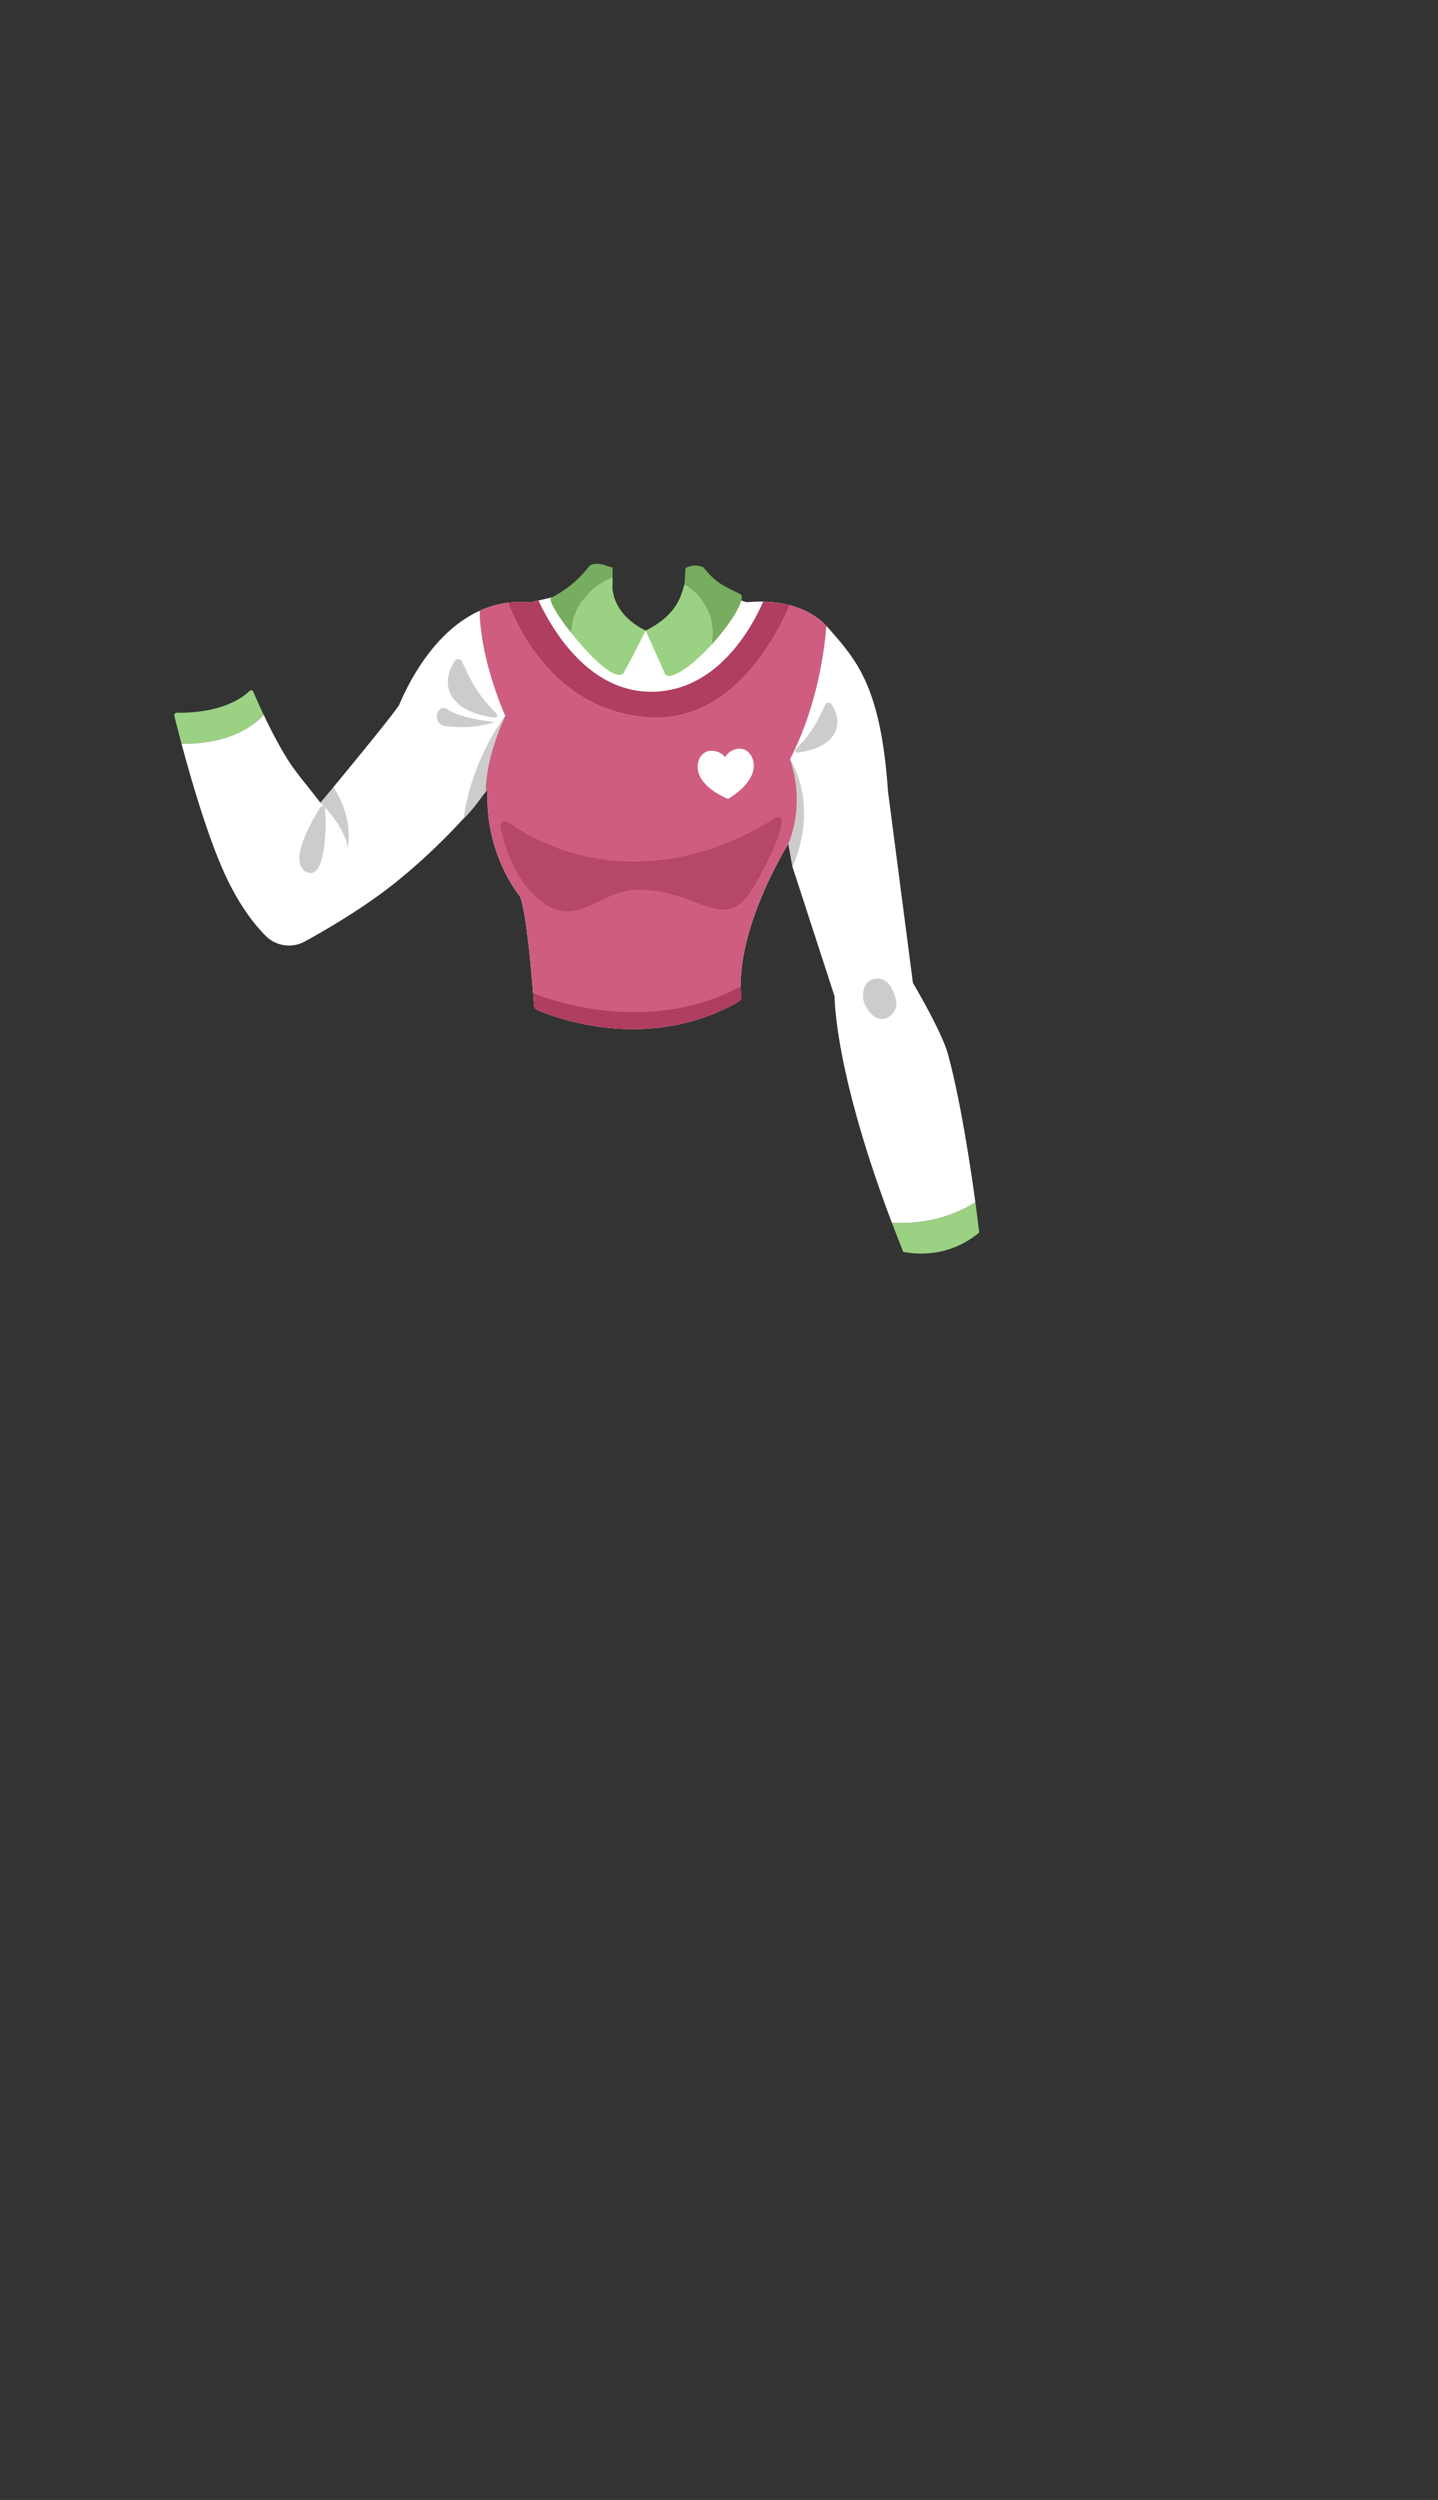 <svg xmlns="http://www.w3.org/2000/svg" width="1262.35" height="2193.94" viewBox="0 0 1262.35 2193.94"><rect x="0" y="0" width="1262.35" height="2193.94" fill="#333333" stroke="none"/><title>2_girl_shirt_6</title><g id="Layer_2" data-name="Layer 2"><g id="Layer_148" data-name="Layer 148"><g id="_2_girl_shirt_6" data-name="2_girl_shirt_6"><rect width="1262.35" height="2193.94" fill="none"/><path d="M693.47,666.35c22.94-44.86,29.85-91.29,31.91-117.12-23-24.51-61.61-21.57-69.36-20.7-.86.1-26.89-8.45-26.78-7.59,2.11,16.94-69.18,64.24-124.24-.7-.78-.92-39,8.44-39.44,8.41A86.49,86.49,0,0,0,421.09,536c.84,44.63,22.5,92.25,22.5,92.25s-21.83,31.55-24.07,75.24a98,98,0,0,1,7-8.69h0l1.54-1.61c-2.63,52.66,24.21,88.14,27.83,92.68a4.65,4.65,0,0,1,.68,1.13c6.13,15.08,11.15,80.44,12.22,95.21a5,5,0,0,0,3,4.23c15.94,6.84,97.44,37.78,176.44-7.33a5,5,0,0,0,2.53-4.83c-5.71-58.85,41.3-133.8,41.3-133.8l2.07,11.47C716.41,705.23,693.47,666.35,693.47,666.35Z" fill="#fff"/><path d="M231.53,627.43c-4.33-9.14-7.61-16.71-9.23-20.52a1.94,1.94,0,0,0-3.13-.63c-11.83,11.3-33.38,19.6-63.85,19.2a2.29,2.29,0,0,0-2.25,2.85c1.05,4.28,3.24,13,6.27,24.31C185.65,653.21,213.82,646.27,231.53,627.43Z" fill="#9bd182"/><path d="M421.09,536c-39.2,17.76-61.7,61.44-70.53,82.26-2.27,5.35-57.92,72.56-57.92,72.56,1,.57-11.4,13.66-11.4,13.66C272.82,693.18,261,679.56,254,668.82c-8.44-13-16.46-28.72-22.47-41.39-17.71,18.84-45.88,25.78-72.19,25.21,8.56,31.94,23.86,84.74,39.6,117.83,12,25.18,24.6,41.15,34.4,50.92a28.85,28.85,0,0,0,34.23,4.83c17.47-9.56,45.79-26,71.14-45.16,34.69-26.17,63.22-57.34,64.45-58.69s2.62-2.85,3.87-4.06h0a121.86,121.86,0,0,0,12.49-14.82c2.24-43.69,24.07-75.24,24.07-75.24S421.93,580.62,421.09,536Z" fill="#fff"/><path d="M782.92,1073q4.71,12.42,10,25.67c24.08,4.44,47.83-1.28,66.71-17-.95-7.92-2.12-17-3.46-26.84C835.06,1069,808.15,1074.59,782.92,1073Z" fill="#9bd182"/><path d="M801.41,862.59,779.67,695.65a4.48,4.48,0,0,1-.11-.72c-6.38-92.87-27.53-115.44-52.91-144.34-.42-.47-.84-.91-1.27-1.36-2.06,25.83-9,72.26-31.91,117.12,0,0,22.94,38.88.66,85.59l1.63,9,36.83,113.26c.23,1-.69,64.22,50.33,198.8,25.23,1.55,52.14-4.06,73.27-18.12-5.6-41-14.36-94.66-24.07-129.86C826.48,904.62,801.44,862.73,801.41,862.59Z" fill="#fff"/><path d="M725.38,549.23c-9.19-9.8-20.88-15.2-32.09-18.11-11.83,27.67-50.34,102-121.64,98.53-82-4-116.38-76.28-125.71-100.71a86.21,86.21,0,0,0-24.85,7c.84,44.63,22.5,92.25,22.5,92.25s-21.83,31.55-24.07,75.24a98,98,0,0,1,7-8.69h0l1.54-1.61c-2.63,52.66,24.21,88.14,27.83,92.68a4.65,4.65,0,0,1,.68,1.13c6.13,15.08,11.15,80.44,12.22,95.21a5,5,0,0,0,3,4.23c15.94,6.84,97.44,37.78,176.44-7.33a5,5,0,0,0,2.53-4.83c-5.71-58.85,41.3-133.8,41.3-133.8l2.07,11.47c22.28-46.71-.66-85.59-.66-85.59C716.41,621.49,723.32,575.06,725.38,549.23Z" fill="#cf5d7f"/><path d="M571.65,629.65c71.3,3.45,109.81-70.86,121.64-98.53A103,103,0,0,0,669.92,528c-9.58,22-40.1,79.07-98.27,79.07-55,0-86.94-54.38-98.95-80.06-4.15,1-7,1.66-7.14,1.65a88.78,88.78,0,0,0-19.62.29C455.27,553.37,489.68,625.68,571.65,629.65Z" fill="#b03e60"/><path d="M679,718.91c-72.57,45.78-161.23,52.43-233.14,2.58a4.11,4.11,0,0,0-6.4,4.13c4.7,24.29,15.81,49.78,35.22,65,32.47,25.41,50.82-9.88,86.11-9.88,51.15,0,74.32,38.31,98.4,1.52C672.11,762.44,699,706.2,679,718.91Z" fill="#b54768"/><path d="M443.59,628.24S414.06,665.56,407,718.31c10.79-10.48,16.4-20.3,19.49-23.52C426.38,687.27,427.52,663.82,443.59,628.24Z" fill="#ccc"/><path d="M693.47,666.35c14.12,40.94-1.41,74.12-1.41,74.12l3.7,20.51C719.74,703.52,693.47,666.35,693.47,666.35Z" fill="#ccc"/><path d="M468,871.58c.4,5,.69,8.92.85,11.24a4,4,0,0,0,2.37,3.35c14.41,6.29,97.43,38.81,177.67-7.44a3.94,3.94,0,0,0,2-3.8c-.32-3-.49-6.12-.53-9.24C571.48,907.83,488.21,879.6,468,871.58Z" fill="#b03e60"/><path d="M546,591.9l.48-.31Z" fill="#fff"/><path d="M537.66,513.17c0-.72.1-1.11.1-1.11s-.06.39-.1,1.11Z" fill="#dbdbdb"/><path d="M546,591.9c-.38.24-.76.48-1.15.69C545.27,592.38,545.65,592.15,546,591.9Z" fill="#dbdbdb"/><path d="M547.05,591.2l-.54.39Z" fill="#dbdbdb"/><path d="M537.76,506.62v-8.68c-2.27.57-11.58-5.94-20-1.7-12.54,16-22.92,22.26-34.59,28.94.27,5.5,8.21,17.75,18.38,30.34C502.22,534.13,517.33,513.61,537.76,506.62Z" fill="#77ad5e"/><path d="M566.76,553.41c-28.36-14.18-29.38-35.31-29.1-40.24,0-.72.1-1.11.1-1.11v-5.44c-20.43,7-35.54,27.51-36.26,48.9,40.21,49.79,47,34.61,46.33,34.27C559,569.56,566.76,553.41,566.76,553.41Z" fill="#9bd182"/><path d="M585.84,593a5.6,5.6,0,0,1-.55-.27A4,4,0,0,0,585.84,593Z" fill="#fff"/><path d="M586.43,593.21a5,5,0,0,1-.58-.2A5,5,0,0,0,586.43,593.21Z" fill="#fff"/><path d="M585.16,592.66c-.16-.09-.31-.19-.46-.29C584.85,592.47,585,592.57,585.16,592.66Z" fill="#fff"/><path d="M587,593.33a3.29,3.29,0,0,1-.43-.09A3.29,3.29,0,0,0,587,593.33Z" fill="#fff"/><path d="M588.29,593.29a3.45,3.45,0,0,1-.55.07A3.45,3.45,0,0,0,588.29,593.29Z" fill="#fff"/><path d="M587.57,593.36h0Z" fill="#fff"/><path d="M584.57,592.29l-.54-.41Z" fill="#fff"/><path d="M586.56,593.24l-.13,0Z" fill="#dbdbdb"/><path d="M587.17,593.35l-.18,0Z" fill="#dbdbdb"/><path d="M587.74,593.36h0Z" fill="#dbdbdb"/><path d="M584,591.88l0,0Z" fill="#dbdbdb"/><path d="M584.7,592.37l-.13-.08Z" fill="#dbdbdb"/><path d="M585.85,593h0Z" fill="#dbdbdb"/><path d="M585.29,592.73l-.13-.07Z" fill="#dbdbdb"/><path d="M600.82,512.71c-3.06,11-6.92,27.13-34.06,40.7,0,0,9.94,21.92,16.93,37.73l-.28.18q.3.28.6.54l0,0,.54.41.13.08c.15.1.3.2.46.29l.13.07a5.6,5.6,0,0,0,.55.27h0a5,5,0,0,0,.58.2l.13,0a3.29,3.29,0,0,0,.43.09l.18,0h.57a3.45,3.45,0,0,0,.55-.07c9.78-2,23.79-13.74,36.11-27.21C628.65,545,619.92,522.86,600.82,512.71Z" fill="#9bd182"/><path d="M650.76,522c-11.67-6.68-20.64-8-33.17-24a16.6,16.6,0,0,0-15.83.65c-.25,1.37-.23,7.94-.94,14.06,19.1,10.15,27.83,32.25,23.58,53.37C640.53,548.44,653.77,527.8,650.76,522Z" fill="#77ad5e"/><path d="M434,629.79a2.13,2.13,0,0,0,2.08-3.28c-16.3-16.22-22.43-28.3-30.73-46.42a3.62,3.62,0,0,0-6-.08C388.16,595.64,388,623.35,434,629.79Z" fill="#ccc"/><path d="M434.69,633.77s-29.92-3.09-41.32-10.95c-10.17-7-14.73,13.32-2.32,14.43S415.4,639.51,434.69,633.77Z" fill="#ccc"/><path d="M700.11,660.5a1.82,1.82,0,0,1-1.78-2.81c13.94-13.88,19.2-24.21,26.3-39.73a3.11,3.11,0,0,1,5.11-.07C739.36,631.27,739.48,655,700.11,660.5Z" fill="#ccc"/><path d="M636.51,664.42a15.34,15.34,0,0,1,11.84-7.35c7.27-.52,12.77,5.77,13.32,13.52.64,9-5.44,20.06-22.54,30.55-18.41-7.95-26-18.07-26.64-27-.56-7.75,4-14.76,11.26-15.28A15.34,15.34,0,0,1,636.51,664.42Z" fill="#fff"/><path d="M281.53,708s-31.77,47.65-12.71,57.18,18-51.89,15.89-58.24" fill="#ccc"/><path d="M305.24,744s6.15-24.63-12.6-53.19c-6.79,8.1-11.4,13.66-11.4,13.66S302.41,724.24,305.24,744Z" fill="#ccc"/><path d="M765.47,859.76c-11.29,4.24-7.06,19.77-7.06,19.77,11.3,26.82,31.06,11.29,28.24-1.41S776.76,855.53,765.47,859.76Z" fill="#ccc"/></g></g></g></svg>